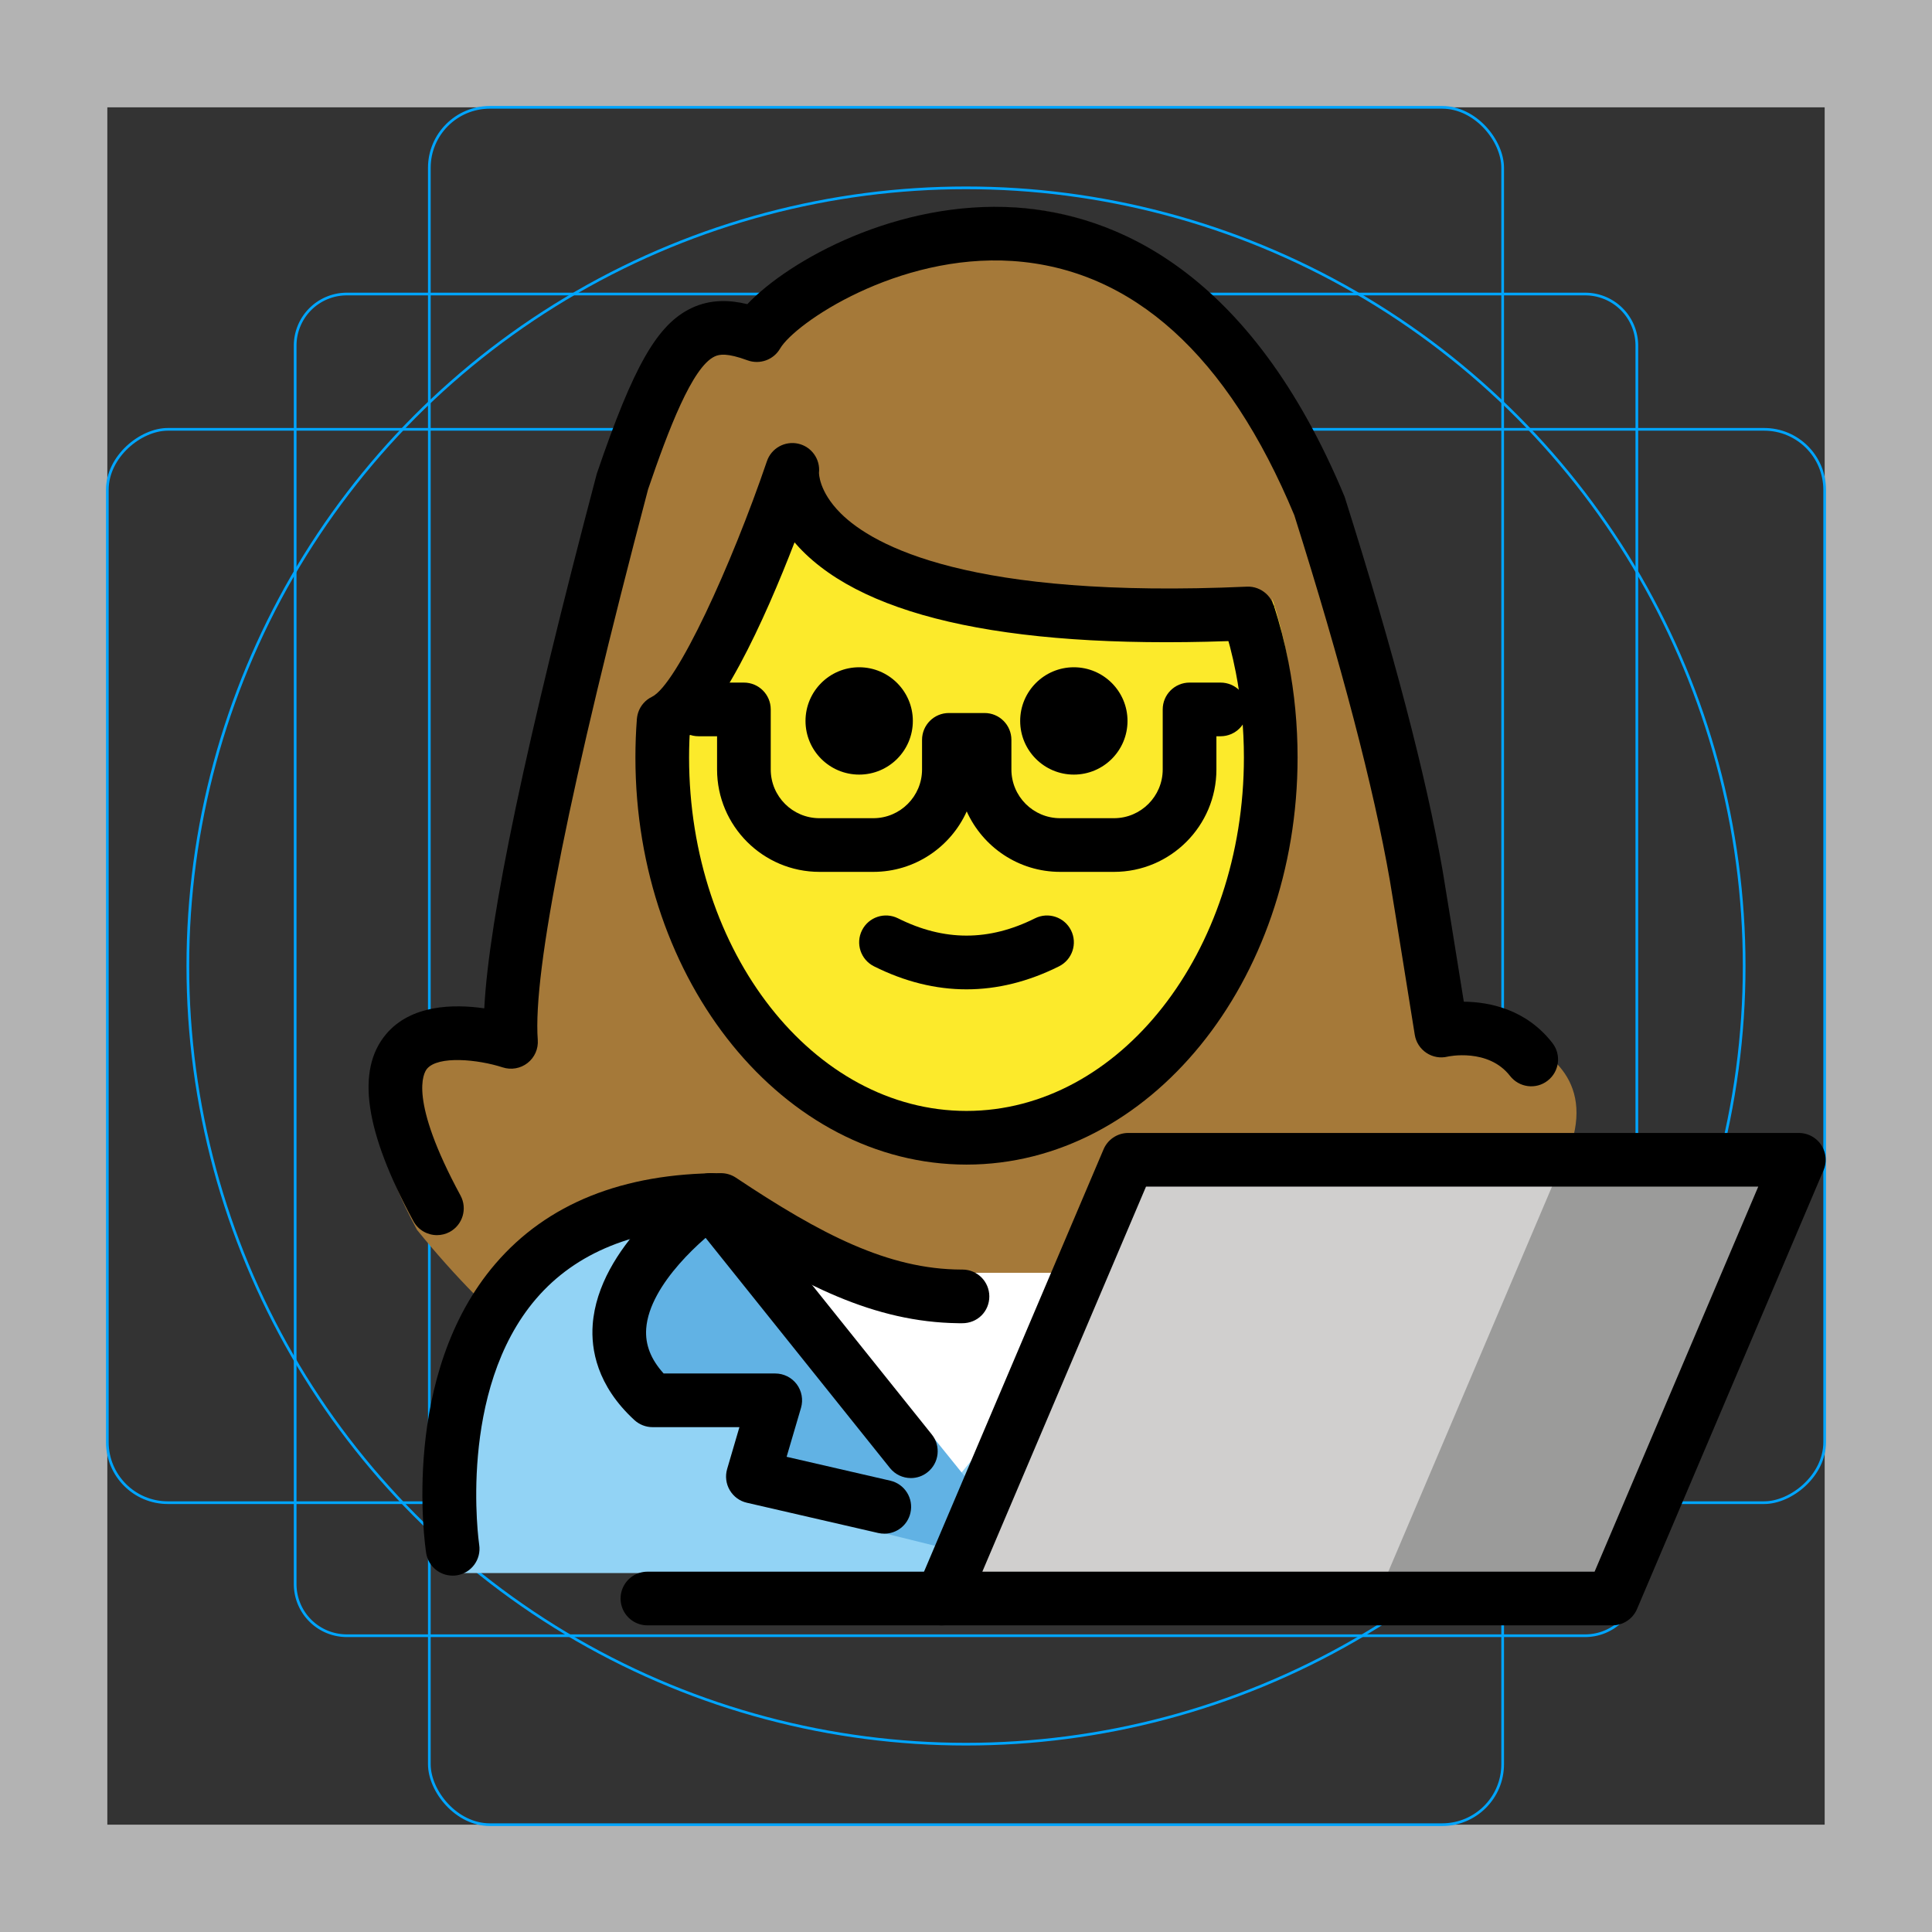 <svg id="emoji" xmlns="http://www.w3.org/2000/svg" viewBox="0 0 72 72">
  <rect x="0" y="0" width="72" height="72" fill="#333333" stroke="none"/>
  <g id="grid">
    <path d="M68,4V68H4V4H68m4-4H0V72H72V0Z" fill="#b3b3b3"></path>
    <path d="M12.923,10.958H59.077A1.923,1.923,0,0,1,61,12.881V59.035a1.923,1.923,0,0,1-1.923,1.923H12.923A1.923,1.923,0,0,1,11,59.035V12.881A1.923,1.923,0,0,1,12.923,10.958Z" fill="none" stroke="#00a5ff" stroke-miterlimit="10" stroke-width="0.1"></path>
    <rect x="16" y="4" width="40" height="64" rx="2.254" fill="none" stroke="#00a5ff" stroke-miterlimit="10" stroke-width="0.1"></rect>
    <rect x="16" y="4" width="40" height="64" rx="2.254" transform="translate(72) rotate(90)" fill="none" stroke="#00a5ff" stroke-miterlimit="10" stroke-width="0.1"></rect>
    <circle cx="36" cy="36" r="29" fill="none" stroke="#00a5ff" stroke-miterlimit="10" stroke-width="0.1"></circle>
  </g>
  <g id="color">
    <path fill="#a57939" d="M56.804,45.619c5.654-7.029-2.801-7.537-2.801-7.537s0.069-0.166,0.081-0.699
			c0.035-1.553-0.2-6.221-4.225-18.96c-7.115-17.134-20.616-9.126-22.012-6.724
			c-2.333-0.859-3.306,0-5.243,5.687c-1.435,5.429-4.267,16.492-3.967,20.546c1.015-0.6-8.02-1.194-3.096,7.902
			C26.812,59.747,43.818,59.338,56.804,45.619z" stroke="none"></path>
    <path fill="#92d3f5" d="M17.233,58.624c0,0-2-13.5,10-13.5c3.192,2.128,5.926,3.598,9,3.592h-0.125
			c3.074,0.006,4.708-2.164,7.9-4.292c15.57-0,11.5,14.2,11.5,14.2" stroke="none"></path>
    <polygon fill="#FFFFFF" points="35.487,55.298 32.248,51.366 29.009,47.434 35.487,47.434 41.965,47.434 
			38.726,51.366 		" stroke="none"></polygon>
    <path fill="#61b2e4" d="M26.48,44.72c0,0-5.9,4.027-2.161,7.467h4.573l-0.834,3.742l7.892,1.952l0.29-2.506
			l-8.361-10.364" stroke="none"></path>
    <polygon fill="#d0cfce" points="67.037,43.222 60.087,59.572 35.097,59.572 42.047,43.222 				" stroke="none"></polygon>
    <polygon fill="#9b9b9a" points="67.253,43.222 60.303,59.572 60.083,59.572 51.313,59.572 58.263,43.222 
					67.033,43.222 				" stroke="none"></polygon>
  </g>
  <g id="hair">
  </g>
  <g id="skin">
    <path fill="#fcea2b" d="M47.411,22.306c0.222,0.677,0.405,1.38,0.545,2.103c0.22,1.13,0.337,2.311,0.337,3.526
			c0,8.212-5.325,14.868-11.895,14.868s-11.895-6.657-11.895-14.868c0-0.482,0.018-0.958,0.054-1.428l0.051,0.384
			c2.019-0.981,5.03-9.816,5.03-9.816s-0.71,6.441,17.819,5.616" stroke="none"></path>
  </g>
  <g id="skin-shadow">
  </g>
  <g id="line">
    <path d="M42.019,26.867c0,1.105-0.896,2-2,2c-1.103,0-2-0.895-2-2c0-1.103,0.896-2,2-2
			C41.122,24.867,42.019,25.764,42.019,26.867" fill="#000000" stroke="none"></path>
    <path d="M34.019,26.867c0,1.105-0.896,2-2,2c-1.103,0-2-0.895-2-2c0-1.103,0.896-2,2-2
			C33.122,24.867,34.019,25.764,34.019,26.867" fill="#000000" stroke="none"></path>
    <path d="M36.018,36.87c-1.152,0-2.304-0.286-3.447-0.858c-0.494-0.247-0.694-0.848-0.447-1.342
			c0.247-0.494,0.846-0.694,1.342-0.447c1.718,0.859,3.388,0.859,5.106,0c0.495-0.247,1.095-0.046,1.342,0.447
			c0.247,0.494,0.047,1.095-0.447,1.342C38.322,36.584,37.17,36.87,36.018,36.87z" fill="#000000" stroke="none"></path>
    <path d="M36.019,43.401c-6.804,0-12.339-6.807-12.339-15.173c0-0.485,0.018-0.964,0.055-1.437l1.994,0.152
			c-0.032,0.423-0.049,0.852-0.049,1.285c0,7.264,4.638,13.173,10.339,13.173c5.7,0,10.338-5.909,10.338-13.173
			c0-1.076-0.102-2.142-0.302-3.17c-0.124-0.639-0.289-1.273-0.489-1.885l1.9-0.623
			c0.227,0.69,0.412,1.406,0.552,2.126c0.225,1.153,0.339,2.348,0.339,3.552
			C48.356,36.595,42.821,43.401,36.019,43.401z" fill="#000000" stroke="none"></path>
    <path d="M41.516,32.492h-2.007c-1.548,0-2.883-0.926-3.482-2.253c-0.599,1.327-1.933,2.253-3.481,2.253h-2.007
			c-2.104,0-3.816-1.712-3.816-3.816V27.438h-0.692c-0.553,0-1-0.448-1-1c0-0.552,0.447-1,1-1h1.692
			c0.553,0,1,0.448,1,1v2.238c0,1.002,0.814,1.816,1.816,1.816h2.007c1.002,0,1.816-0.815,1.816-1.816v-1.104
			c0-0.552,0.447-1,1-1h1.33c0.553,0,1,0.448,1,1v1.104c0,1.002,0.814,1.816,1.816,1.816h2.007
			c1.002,0,1.816-0.815,1.816-1.816V26.438c0-0.552,0.447-1,1-1h1.156c0.553,0,1,0.448,1,1c0,0.552-0.447,1-1,1H45.332
			v1.238C45.332,30.78,43.62,32.492,41.516,32.492z" fill="#000000" stroke="none"></path>
    <path d="M24.733,27.867c-0.371,0.001-0.728-0.207-0.9-0.563c-0.241-0.497-0.034-1.095,0.463-1.336
			c0.927-0.45,2.964-4.904,4.285-8.781c0.165-0.483,0.666-0.762,1.164-0.653c0.497,0.111,0.832,0.579,0.776,1.085
			l0,0c0.001,0-0.017,0.686,0.808,1.509c1.222,1.219,4.821,3.197,15.139,2.735c0.542-0.025,1.02,0.402,1.044,0.955
			c0.024,0.552-0.402,1.019-0.954,1.043c-8.627,0.388-14.27-0.78-16.78-3.461
			c-0.059-0.062-0.115-0.126-0.168-0.188c-1.095,2.836-2.858,6.786-4.441,7.554
			C25.028,27.835,24.88,27.867,24.733,27.867z" fill="#000000" stroke="none"></path>
    <path d="M16.285,46.03c-0.355,0-0.699-0.19-0.88-0.523c-1.811-3.344-2.145-5.62-1.022-6.961
			c0.93-1.109,2.522-1.133,3.664-0.968c0.179-3.399,1.56-9.954,4.193-19.921
			c1.37-4.027,2.255-5.568,3.528-6.175c0.719-0.342,1.444-0.302,2.082-0.147
			c1.568-1.649,5.603-3.886,10.008-3.603c3.647,0.243,8.734,2.311,12.254,10.786
			c1.817,5.74,3.036,10.404,3.653,13.943c0.07,0.406,0.542,3.342,0.787,4.869
			c0.944,0.009,2.317,0.274,3.301,1.539c0.34,0.436,0.261,1.064-0.175,1.403
			c-0.436,0.342-1.063,0.26-1.403-0.175c-0.815-1.049-2.315-0.725-2.33-0.719
			c-0.27,0.066-0.556,0.014-0.788-0.141s-0.389-0.398-0.433-0.674c0,0-0.834-5.211-0.93-5.761
			c-0.602-3.452-1.799-8.028-3.559-13.601c-2.481-5.962-6.026-9.177-10.51-9.475
			c-4.278-0.278-8.103,2.316-8.655,3.267c-0.244,0.419-0.756,0.601-1.21,0.436
			c-0.76-0.28-1.049-0.23-1.232-0.142c-0.83,0.396-1.717,2.723-2.476,4.948
			c-2.911,11.03-4.302,17.956-4.111,20.519c0.025,0.333-0.118,0.657-0.382,0.862
			c-0.264,0.206-0.614,0.265-0.93,0.161c-0.912-0.296-2.398-0.445-2.816,0.054
			c-0.132,0.159-0.695,1.134,1.249,4.723c0.263,0.486,0.082,1.093-0.403,1.357
			C16.609,45.991,16.446,46.03,16.285,46.03z" fill="#000000" stroke="none"></path>
    <path d="M16.867,58.719c-0.484,0.001-0.91-0.353-0.986-0.847c-0.041-0.27-0.973-6.633,2.581-10.775
			c1.923-2.241,4.751-3.377,8.407-3.377c0.197,0,0.391,0.059,0.555,0.168c3.162,2.108,5.675,3.418,8.406,3.425h0.039
			c0.552,0,0.999,0.447,1,0.999c0.001,0.559-0.44,1.006-1.018,1.001c-0.008,0-0.014,0-0.021,0h-0.085
			c-0.016,0-0.03,0-0.046-0.001c-3.1-0.043-5.816-1.403-9.126-3.589c-2.897,0.057-5.11,0.954-6.586,2.669
			c-2.956,3.437-2.138,9.12-2.129,9.178c0.083,0.545-0.292,1.055-0.838,1.139
			C16.969,58.716,16.918,58.719,16.867,58.719z" fill="#000000" stroke="none"></path>
    <path d="M33.946,55.083c-0.294,0-0.584-0.128-0.781-0.375l-7.265-9.071c-0.346-0.431-0.276-1.06,0.155-1.405
			c0.433-0.349,1.062-0.275,1.405,0.155l7.265,9.071c0.346,0.431,0.276,1.061-0.155,1.405
			C34.386,55.012,34.165,55.083,33.946,55.083z" fill="#000000" stroke="none"></path>
    <path d="M32.957,57.156c-0.074,0-0.149-0.008-0.226-0.025l-4.897-1.128c-0.269-0.061-0.499-0.231-0.639-0.47
			c-0.139-0.237-0.174-0.522-0.097-0.786l0.458-1.561h-3.237c-0.251,0-0.492-0.095-0.677-0.264
			c-1.404-1.292-1.62-2.646-1.554-3.555c0.213-2.927,3.459-5.223,3.828-5.475c0.455-0.311,1.077-0.194,1.388,0.262
			c0.311,0.455,0.195,1.077-0.26,1.39c-0.783,0.538-2.843,2.301-2.962,3.972
			c-0.042,0.592,0.171,1.141,0.65,1.67h4.159c0.315,0,0.611,0.148,0.801,0.4
			c0.188,0.253,0.247,0.579,0.159,0.881l-0.536,1.824l3.864,0.89c0.538,0.124,0.874,0.661,0.75,1.199
			C33.824,56.844,33.412,57.156,32.957,57.156z" fill="#000000" stroke="none"></path>
    <polygon fill="none" stroke="#000000" stroke-width="2" stroke-linecap="round" stroke-linejoin="round" stroke-miterlimit="10" points="
					35.097,59.572 60.087,59.572 67.037,43.222 42.047,43.222 				"></polygon>
    <line fill="none" stroke="#000000" stroke-width="2" stroke-linecap="round" stroke-linejoin="round" stroke-miterlimit="10" x1="24.127" y1="59.572" x2="35.097" y2="59.572"></line>
  </g>
</svg>